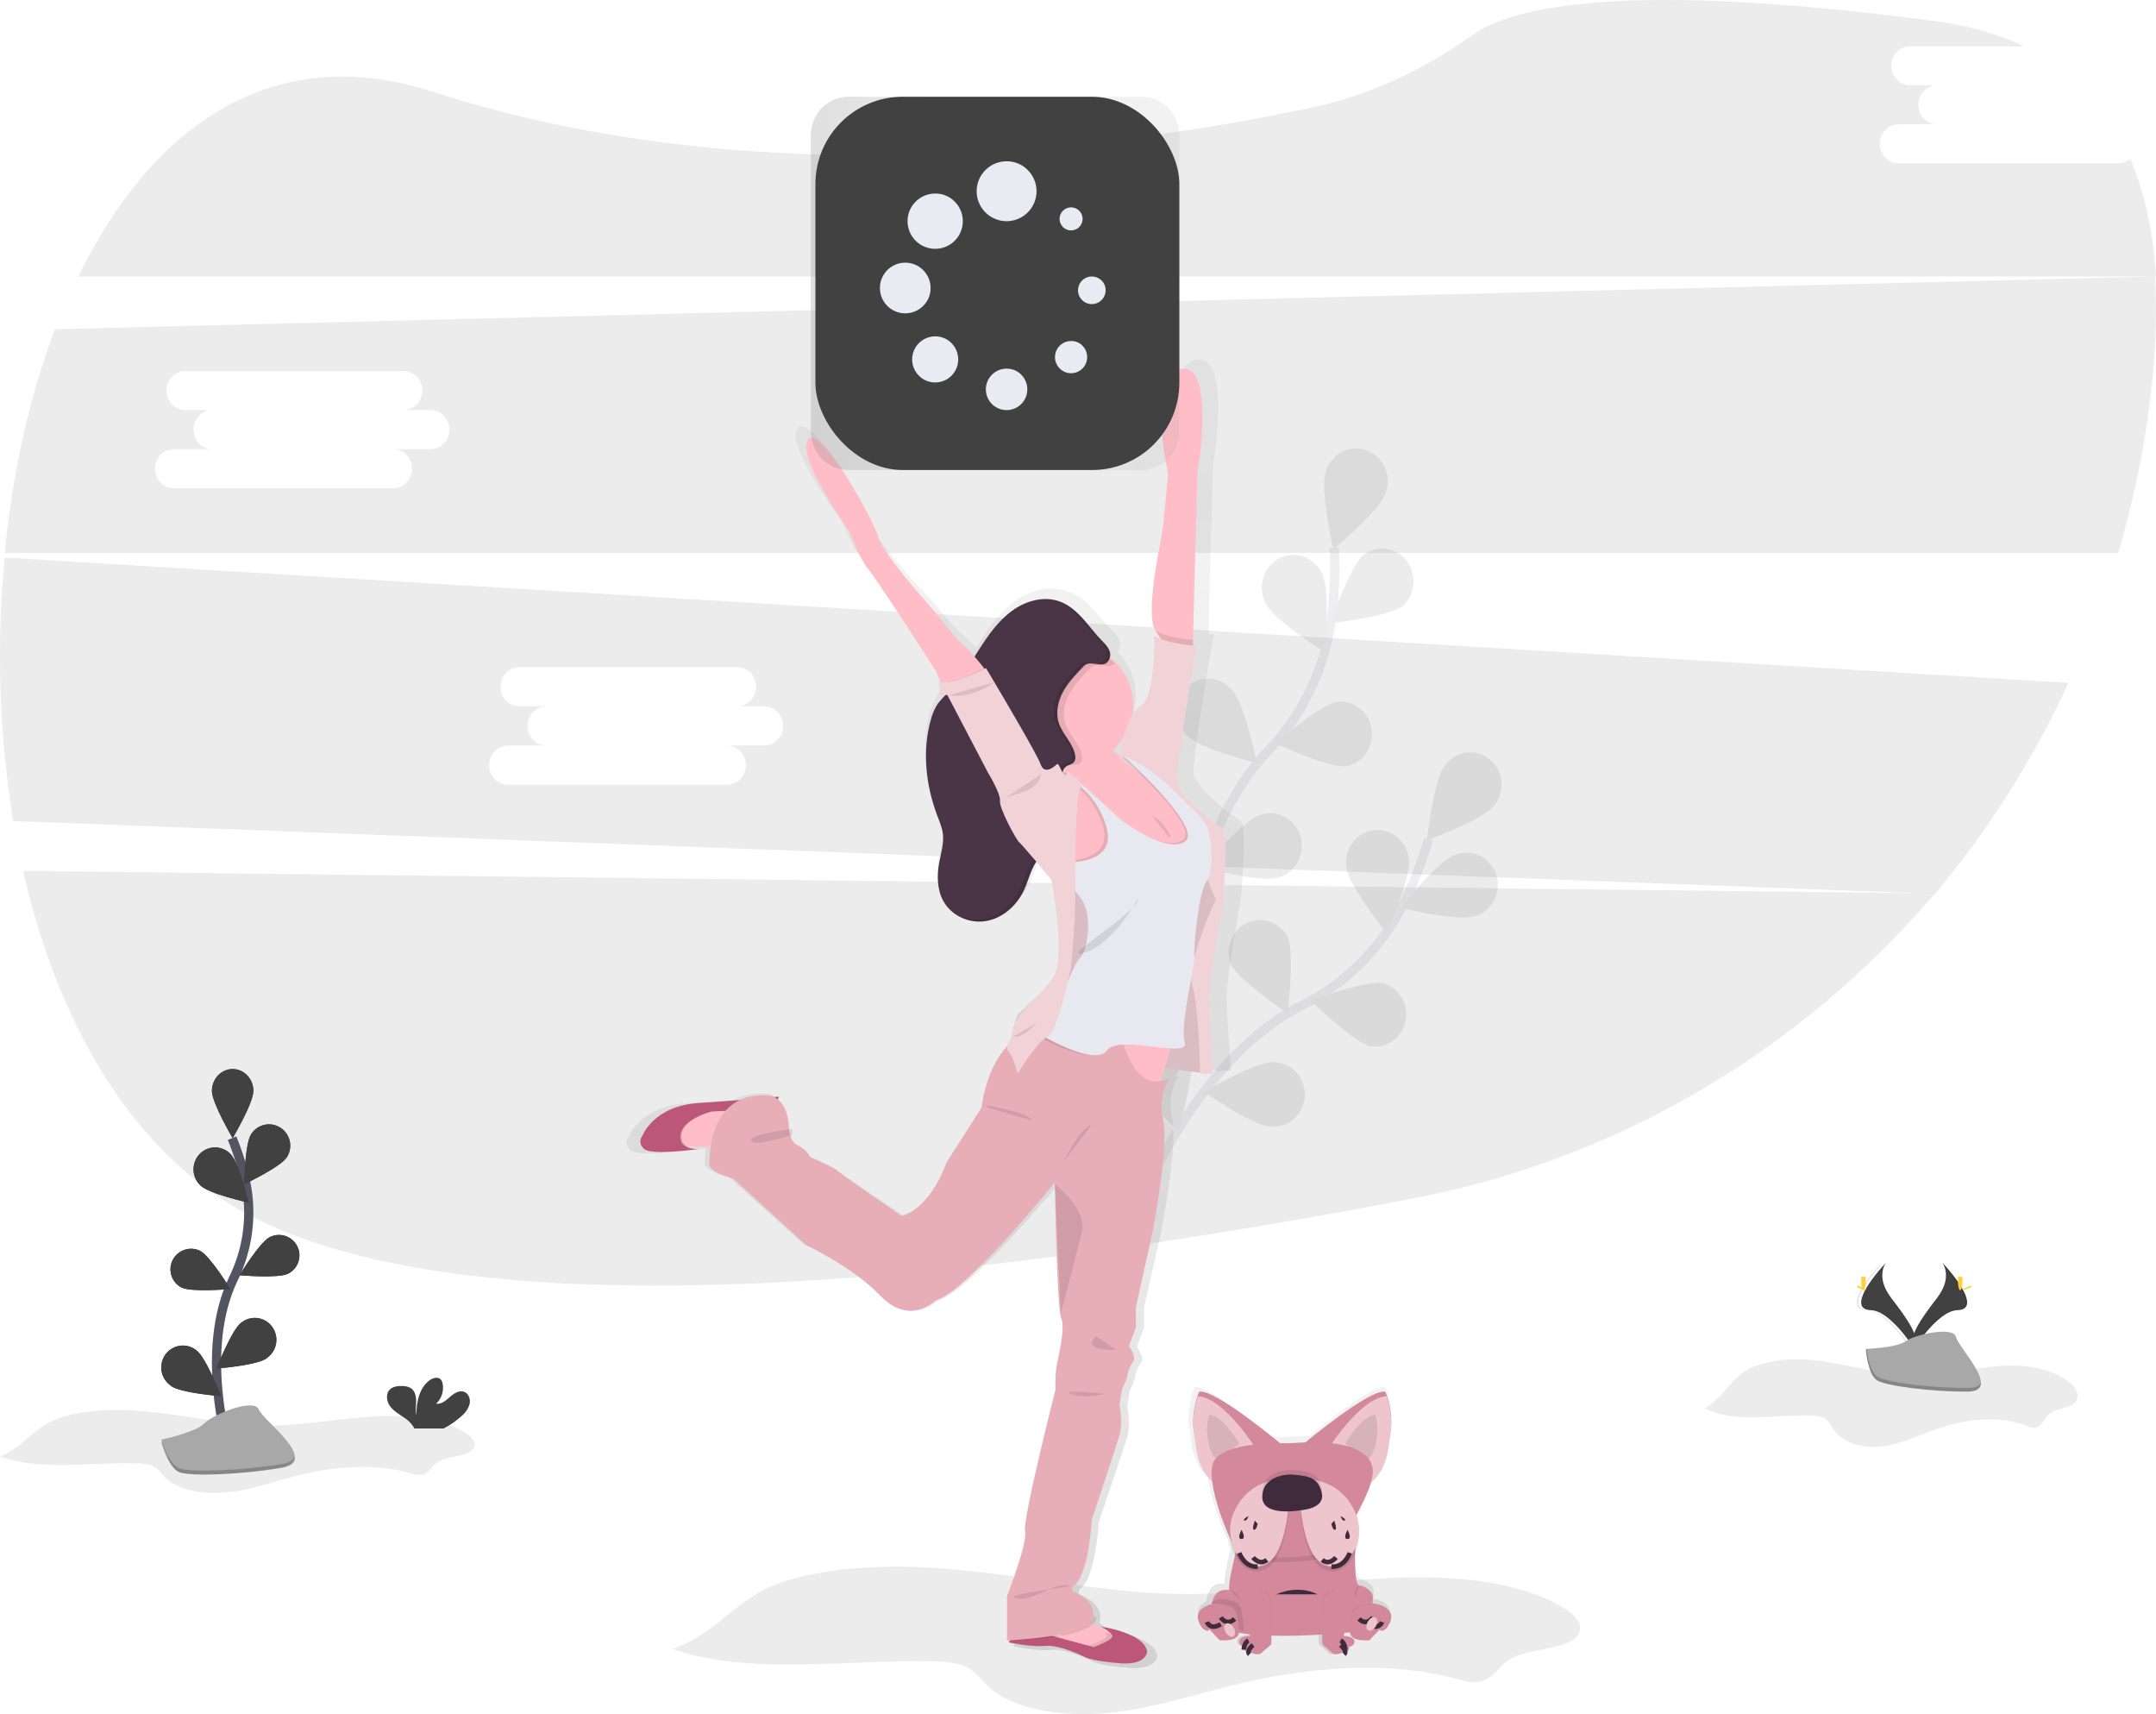 <?xml version="1.0" encoding="UTF-8"?>
<svg width="468px" height="372px" viewBox="0 0 468 372" version="1.1" xmlns="http://www.w3.org/2000/svg" xmlns:xlink="http://www.w3.org/1999/xlink">
    <!-- Generator: Sketch 59 (86127) - https://sketch.com -->
    <title>undraw_loading_frh4-2</title>
    <desc>Created with Sketch.</desc>
    <defs>
        <linearGradient x1="50.031%" y1="99.977%" x2="50.031%" y2="0.026%" id="linearGradient-1">
            <stop stop-color="#808080" stop-opacity="0.25" offset="0%"></stop>
            <stop stop-color="#808080" stop-opacity="0.12" offset="54%"></stop>
            <stop stop-color="#808080" stop-opacity="0.1" offset="100%"></stop>
        </linearGradient>
        <linearGradient x1="50.005%" y1="99.993%" x2="50.005%" y2="-0.001%" id="linearGradient-2">
            <stop stop-color="#808080" stop-opacity="0.25" offset="0%"></stop>
            <stop stop-color="#808080" stop-opacity="0.12" offset="54%"></stop>
            <stop stop-color="#808080" stop-opacity="0.1" offset="100%"></stop>
        </linearGradient>
        <linearGradient x1="3.03456219e-14%" y1="50.003%" x2="99.973%" y2="50.003%" id="linearGradient-3">
            <stop stop-color="#808080" stop-opacity="0.25" offset="0%"></stop>
            <stop stop-color="#808080" stop-opacity="0.12" offset="54%"></stop>
            <stop stop-color="#808080" stop-opacity="0.1" offset="100%"></stop>
        </linearGradient>
    </defs>
    <g id="页面-1" stroke="none" stroke-width="1" fill="none" fill-rule="evenodd">
        <g id="2-1排行榜备份" transform="translate(-138, -564)">
            <g id="undraw_loading_frh4-2" transform="translate(138, 564)">
                <path d="M370,305.593 C376.891,309.049 385.318,306.947 393.148,307.191 C394.22,307.225 395.353,307.328 396.214,307.921 C397.075,308.515 397.506,309.489 398.087,310.318 C400.28,313.398 404.776,314.389 408.703,313.868 C412.631,313.347 416.235,311.612 419.943,310.292 C426.352,308.015 433.677,306.977 439.999,309.464 C440.559,309.749 441.183,309.886 441.812,309.861 C443.199,309.66 443.608,308.003 444.581,307.058 C446.33,305.35 450.128,305.819 450.899,303.572 C451.33,302.252 450.313,300.902 449.176,300.005 C444.87,296.562 438.677,295.994 433.018,296.528 C427.359,297.062 421.821,298.518 416.123,298.527 C409.043,298.527 402.2,296.28 395.189,295.361 C390.331,294.721 385.03,294.802 380.474,296.681 C375.551,298.732 374.47,303.278 370,305.593 Z" id="路径" fill="#414141" fill-rule="nonzero" opacity="0.1"></path>
                <path d="M5,189 C12.406,221.43 28.084,249.464 52.857,263.052 C104.353,291.291 220.48,276.724 307.145,259.993 C350.939,251.567 390.691,228.286 420,193.9 L5,189 Z" id="路径" fill="#414141" fill-rule="nonzero" opacity="0.1"></path>
                <path d="M459.741,35.435 L412.163,35.435 C409.893,35.435 408.052,33.542 408.052,31.207 C408.052,28.872 409.893,26.979 412.163,26.979 L420.388,26.979 C418.168,26.906 416.406,25.034 416.406,22.749 C416.406,20.465 418.168,18.592 420.388,18.519 L414.515,18.519 C412.295,18.445 410.533,16.573 410.533,14.289 C410.533,12.004 412.295,10.132 414.515,10.058 L439.347,10.058 C433.837,7.424 427.396,5.549 419.974,4.57 C352.262,-4.377 328.087,1.541 319.559,7.644 C309.038,15.151 297.3,20.675 284.756,23.335 C242.978,32.2 164.848,42.868 94.033,19.924 C58.837,8.509 32.682,27.787 17,60 L468,60 C467.411,50.635 465.648,41.999 462.413,34.426 C461.669,35.081 460.721,35.44 459.741,35.435 Z" id="路径" fill="#414141" fill-rule="nonzero" opacity="0.1"></path>
                <path d="M1.023,121 C-0.802,140.062 -0.183,159.291 2.864,178.185 L420.016,194 C431.628,180.156 441.378,164.746 449,148.19 L1.023,121 Z M166.011,161.796 L157.798,161.796 C160.065,161.796 161.902,163.701 161.902,166.05 C161.902,168.4 160.065,170.304 157.798,170.304 L110.285,170.304 C108.018,170.304 106.18,168.4 106.18,166.05 C106.18,163.701 108.018,161.796 110.285,161.796 L118.499,161.796 C116.282,161.722 114.522,159.838 114.522,157.54 C114.522,155.241 116.282,153.357 118.499,153.283 L112.633,153.283 C110.417,153.209 108.657,151.326 108.657,149.027 C108.657,146.729 110.417,144.845 112.633,144.771 L160.146,144.771 C162.363,144.845 164.123,146.729 164.123,149.027 C164.123,151.326 162.363,153.209 160.146,153.283 L166.011,153.283 C168.228,153.357 169.988,155.241 169.988,157.54 C169.988,159.838 168.228,161.722 166.011,161.796 L166.011,161.796 Z" id="形状" fill="#414141" fill-rule="nonzero" opacity="0.1"></path>
                <path d="M467.788,60 L11.91,71.443 C6.363,86.142 2.707,102.765 1,120 L459.801,120 C462.795,109.877 465.011,99.525 466.427,89.043 C467.792,78.916 468.339,69.123 467.788,60 Z M93.551,97.48 L85.329,97.48 C87.599,97.48 89.438,99.377 89.438,101.718 C89.438,104.059 87.599,105.956 85.329,105.956 L37.77,105.956 C35.5,105.956 33.661,104.059 33.661,101.718 C33.661,99.377 35.5,97.48 37.77,97.48 L45.991,97.48 C43.773,97.406 42.011,95.529 42.011,93.239 C42.011,90.949 43.773,89.072 45.991,88.999 L40.121,88.999 C37.902,88.925 36.14,87.048 36.14,84.758 C36.14,82.468 37.902,80.592 40.121,80.518 L87.68,80.518 C89.899,80.592 91.661,82.468 91.661,84.758 C91.661,87.048 89.899,88.925 87.68,88.999 L93.551,88.999 C95.77,89.072 97.532,90.949 97.532,93.239 C97.532,95.529 95.77,97.406 93.551,97.48 L93.551,97.48 Z" id="形状" fill="#414141" fill-rule="nonzero" opacity="0.1"></path>
                <g id="编组" opacity="0.1" transform="translate(245, 163)">
                    <path d="M3.116,96.834 C3.116,96.834 15.138,66.467 37.588,55.198 C47.033,50.536 54.748,42.86 59.573,33.321 C61.83,28.773 63.675,24.022 65.086,19.129" id="路径" stroke="#535461" stroke-width="2"></path>
                    <path d="M79.192,11.946 C76.852,14.961 64.74,19.374 64.74,19.374 C64.74,19.374 66.198,6.288 68.539,3.273 C69.994,1.144 72.481,0.018 74.996,0.349 C77.511,0.681 79.64,2.415 80.521,4.852 C81.403,7.289 80.893,10.027 79.197,11.959 L79.192,11.946 Z" id="路径" fill="#414141" fill-rule="nonzero"></path>
                    <path d="M75.036,35.824 C71.472,37.052 58.972,34.002 58.972,34.002 C58.972,34.002 67.136,23.831 70.7,22.603 C73.055,21.601 75.759,22.029 77.709,23.712 C79.659,25.395 80.531,28.053 79.968,30.602 C79.406,33.151 77.503,35.165 75.036,35.824 Z" id="路径" fill="#414141" fill-rule="nonzero"></path>
                    <path d="M52.501,64.055 C48.822,63.273 39.532,54.167 39.532,54.167 C39.532,54.167 51.593,49.61 55.272,50.396 C58.73,51.384 60.85,54.951 60.119,58.554 C59.388,62.157 56.057,64.562 52.501,64.055 Z" id="路径" fill="#414141" fill-rule="nonzero"></path>
                    <path d="M30.759,81.48 C27.003,81.345 16.345,73.982 16.345,73.982 C16.345,73.982 27.48,67.402 31.236,67.533 C33.772,67.464 36.136,68.844 37.372,71.115 C38.609,73.385 38.513,76.172 37.125,78.348 C35.736,80.524 33.284,81.731 30.759,81.48 L30.759,81.48 Z" id="路径" fill="#414141" fill-rule="nonzero"></path>
                    <path d="M47.334,25.469 C47.811,29.288 55.954,39.482 55.954,39.482 C55.954,39.482 61.317,27.51 60.835,23.686 C60.676,21.085 59.117,18.79 56.792,17.734 C54.467,16.677 51.761,17.035 49.773,18.661 C47.785,20.286 46.845,22.911 47.334,25.469 L47.334,25.469 Z" id="路径" fill="#414141" fill-rule="nonzero"></path>
                    <path d="M22.156,46.18 C23.729,49.675 34.476,56.907 34.476,56.907 C34.476,56.907 36.092,43.838 34.519,40.338 C32.806,37.097 28.931,35.775 25.665,37.319 C22.399,38.862 20.863,42.74 22.156,46.18 L22.156,46.18 Z" id="路径" fill="#414141" fill-rule="nonzero"></path>
                    <path d="M0.379,69.744 C1.356,73.462 10.752,82.45 10.752,82.45 C10.752,82.45 14.503,69.849 13.531,66.13 C12.385,62.628 8.779,60.644 5.298,61.6 C1.817,62.557 -0.338,66.124 0.379,69.744 L0.379,69.744 Z" id="路径" fill="#414141" fill-rule="nonzero"></path>
                    <path d="M79.192,11.946 C76.852,14.961 64.74,19.374 64.74,19.374 C64.74,19.374 66.198,6.288 68.539,3.273 C69.994,1.144 72.481,0.018 74.996,0.349 C77.511,0.681 79.64,2.415 80.521,4.852 C81.403,7.289 80.893,10.027 79.197,11.959 L79.192,11.946 Z" id="路径" fill="#000000" fill-rule="nonzero" opacity="0.25"></path>
                    <path d="M75.036,35.824 C71.472,37.052 58.972,34.002 58.972,34.002 C58.972,34.002 67.136,23.831 70.7,22.603 C73.055,21.601 75.759,22.029 77.709,23.712 C79.659,25.395 80.531,28.053 79.968,30.602 C79.406,33.151 77.503,35.165 75.036,35.824 Z" id="路径" fill="#000000" fill-rule="nonzero" opacity="0.25"></path>
                    <path d="M52.501,64.055 C48.822,63.273 39.532,54.167 39.532,54.167 C39.532,54.167 51.593,49.61 55.272,50.396 C58.73,51.384 60.85,54.951 60.119,58.554 C59.388,62.157 56.057,64.562 52.501,64.055 Z" id="路径" fill="#000000" fill-rule="nonzero" opacity="0.25"></path>
                    <path d="M30.759,81.48 C27.003,81.345 16.345,73.982 16.345,73.982 C16.345,73.982 27.48,67.402 31.236,67.533 C33.772,67.464 36.136,68.844 37.372,71.115 C38.609,73.385 38.513,76.172 37.125,78.348 C35.736,80.524 33.284,81.731 30.759,81.48 L30.759,81.48 Z" id="路径" fill="#000000" fill-rule="nonzero" opacity="0.25"></path>
                    <path d="M47.334,25.469 C47.811,29.288 55.954,39.482 55.954,39.482 C55.954,39.482 61.317,27.51 60.835,23.686 C60.676,21.085 59.117,18.79 56.792,17.734 C54.467,16.677 51.761,17.035 49.773,18.661 C47.785,20.286 46.845,22.911 47.334,25.469 L47.334,25.469 Z" id="路径" fill="#000000" fill-rule="nonzero" opacity="0.25"></path>
                    <path d="M22.156,46.18 C23.729,49.675 34.476,56.907 34.476,56.907 C34.476,56.907 36.092,43.838 34.519,40.338 C32.806,37.097 28.931,35.775 25.665,37.319 C22.399,38.862 20.863,42.74 22.156,46.18 L22.156,46.18 Z" id="路径" fill="#000000" fill-rule="nonzero" opacity="0.25"></path>
                    <path d="M0.379,69.744 C1.356,73.462 10.752,82.45 10.752,82.45 C10.752,82.45 14.503,69.849 13.531,66.13 C12.385,62.628 8.779,60.644 5.298,61.6 C1.817,62.557 -0.338,66.124 0.379,69.744 L0.379,69.744 Z" id="路径" fill="#000000" fill-rule="nonzero" opacity="0.25"></path>
                </g>
                <g id="编组" opacity="0.1" transform="translate(243, 97)">
                    <path d="M13.062,117.729 C13.062,117.729 14.591,84.494 32.258,65.96 C39.717,58.234 44.547,48.217 46.024,37.414 C46.682,32.28 46.883,27.095 46.626,21.923" id="路径" stroke="#535461" stroke-width="2"></path>
                    <path d="M57.703,10.172 C56.462,13.867 46.385,22.26 46.385,22.26 C46.385,22.26 43.507,9.223 44.744,5.527 C45.428,2.98 47.426,1.035 49.929,0.482 C52.432,-0.071 55.026,0.858 56.659,2.894 C58.292,4.93 58.695,7.735 57.703,10.172 Z" id="路径" fill="#414141" fill-rule="nonzero"></path>
                    <path d="M61.539,34.464 C58.532,36.873 45.672,38.261 45.672,38.261 C45.672,38.261 50.118,25.698 53.103,23.294 C56.098,21.187 60.162,21.843 62.391,24.794 C64.62,27.746 64.247,31.977 61.539,34.464 Z" id="路径" fill="#414141" fill-rule="nonzero"></path>
                    <path d="M49.323,69.292 C45.569,69.811 33.77,64.297 33.77,64.297 C33.77,64.297 43.748,55.757 47.485,55.252 C51.099,54.996 54.284,57.682 54.765,61.39 C55.246,65.099 52.858,68.556 49.306,69.292 L49.323,69.292 Z" id="路径" fill="#414141" fill-rule="nonzero"></path>
                    <path d="M34.332,93.486 C30.72,94.653 18.191,91.268 18.191,91.268 C18.191,91.268 26.627,81.123 30.243,79.956 C32.634,79.004 35.339,79.505 37.261,81.256 C39.182,83.006 40.002,85.715 39.386,88.284 C38.771,90.853 36.823,92.854 34.332,93.477 L34.332,93.486 Z" id="路径" fill="#414141" fill-rule="nonzero"></path>
                    <path d="M31.828,34.118 C33.546,37.609 44.594,44.565 44.594,44.565 C44.594,44.565 45.784,31.257 44.083,27.752 C43.08,25.32 40.852,23.665 38.3,23.457 C35.749,23.249 33.297,24.523 31.937,26.763 C30.577,29.002 30.535,31.837 31.828,34.118 L31.828,34.118 Z" id="路径" fill="#414141" fill-rule="nonzero"></path>
                    <path d="M14.647,62.638 C17.284,65.446 29.852,68.662 29.852,68.662 C29.852,68.662 27.133,55.589 24.496,52.781 C22.838,50.761 20.228,49.863 17.728,50.451 C15.228,51.039 13.253,53.016 12.605,55.578 C11.958,58.14 12.745,60.862 14.647,62.638 Z" id="路径" fill="#414141" fill-rule="nonzero"></path>
                    <path d="M1.632,92.728 C3.78,95.957 15.635,101.316 15.635,101.316 C15.635,101.316 15.089,87.954 12.955,84.729 C11.659,82.435 9.231,81.08 6.662,81.218 C4.094,81.356 1.815,82.963 0.756,85.383 C-0.303,87.804 0.035,90.633 1.632,92.714 L1.632,92.728 Z" id="路径" fill="#414141" fill-rule="nonzero"></path>
                </g>
                <path d="M421.608,274 C421.608,274 424.011,277.051 420.502,281.639 C416.994,286.227 414.101,290.127 415.259,293 C415.259,293 420.555,284.453 424.872,284.33 C429.189,284.207 426.349,279.139 421.608,274 Z" id="路径" fill="#414141" fill-rule="nonzero"></path>
                <path d="M421.54,274 C421.753,274.295 421.921,274.618 422.039,274.958 C426.291,279.751 428.553,284.225 424.466,284.335 C420.661,284.442 416.096,290.973 415,292.623 C415.036,292.75 415.079,292.876 415.128,293 C415.128,293 420.484,284.458 424.85,284.335 C429.216,284.212 426.335,279.136 421.54,274 Z" id="路径" fill="#000000" fill-rule="nonzero" opacity="0.1"></path>
                <path d="M426,277.784 C426,279.008 425.772,280 425.496,280 C425.22,280 425,279.008 425,277.784 C425,276.559 425.276,277.135 425.551,277.135 C425.827,277.135 426,276.559 426,277.784 Z" id="路径" fill="#FFD037" fill-rule="nonzero"></path>
                <path d="M427.523,279.504 C426.742,279.857 426.06,280.07 426.004,279.979 C425.948,279.889 426.528,279.533 427.308,279.18 C428.089,278.828 427.783,279.084 427.843,279.18 C427.903,279.277 428.307,279.163 427.523,279.504 Z" id="路径" fill="#FFD037" fill-rule="nonzero"></path>
                <path d="M409.391,274 C409.391,274 406.987,277.051 410.497,281.639 C414.006,286.227 416.899,290.127 415.741,293 C415.741,293 410.448,284.453 406.126,284.33 C401.804,284.207 404.667,279.139 409.391,274 Z" id="路径" fill="#414141" fill-rule="nonzero"></path>
                <path d="M408.46,274 C408.248,274.295 408.08,274.618 407.961,274.958 C403.71,279.751 401.448,284.225 405.535,284.335 C409.34,284.442 413.904,290.973 415,292.623 C414.964,292.751 414.92,292.877 414.867,293 C414.867,293 409.516,284.458 405.146,284.335 C400.776,284.212 403.684,279.136 408.46,274 Z" id="路径" fill="#000000" fill-rule="nonzero" opacity="0.1"></path>
                <path d="M404,277.784 C404,279.008 404.228,280 404.504,280 C404.78,280 405,279.008 405,277.784 C405,276.559 404.724,277.135 404.449,277.135 C404.173,277.135 404,276.559 404,277.784 Z" id="路径" fill="#FFD037" fill-rule="nonzero"></path>
                <path d="M403.476,279.504 C404.257,279.857 404.936,280.07 404.996,279.979 C405.056,279.889 404.472,279.533 403.691,279.18 C402.91,278.828 403.216,279.084 403.156,279.18 C403.096,279.277 402.695,279.163 403.476,279.504 Z" id="路径" fill="#FFD037" fill-rule="nonzero"></path>
                <path d="M405,292.729 C405,292.729 411.717,292.518 413.746,291.038 C415.775,289.558 424.08,287.796 424.583,290.141 C425.086,292.487 434.676,301.935 427.093,301.998 C419.51,302.061 409.474,300.783 407.453,299.522 C405.433,298.262 405,292.729 405,292.729 Z" id="路径" fill="#A8A8A8" fill-rule="nonzero"></path>
                <path d="M427.23,301.203 C419.645,301.264 409.606,300.031 407.585,298.811 C406.045,297.881 405.433,294.542 405.227,293 L405,293 C405,293 405.437,298.381 407.45,299.601 C409.462,300.821 419.509,302.055 427.094,301.998 C429.281,301.976 430.038,301.203 429.999,300.061 C429.684,300.76 428.857,301.19 427.23,301.203 Z" id="路径" fill="#000000" fill-rule="nonzero" opacity="0.2"></path>
                <path d="M0,316.038 C8.772,319.311 19.474,317.32 29.425,317.552 C30.787,317.582 32.233,317.679 33.323,318.243 C34.414,318.808 34.956,319.727 35.703,320.51 C38.494,323.429 44.187,324.369 49.205,323.875 C54.223,323.38 58.778,321.739 63.504,320.488 C71.652,318.331 80.967,317.346 89.005,319.7 C89.743,319.976 90.524,320.104 91.308,320.077 C93.069,319.884 93.595,318.326 94.829,317.425 C97.052,315.81 101.883,316.248 102.863,314.117 C103.436,312.87 102.117,311.592 100.683,310.738 C95.19,307.478 87.33,306.94 80.144,307.443 C72.959,307.947 65.888,309.334 58.66,309.338 C49.658,309.338 40.959,307.212 32.042,306.341 C25.866,305.737 19.13,305.811 13.34,307.592 C7.054,309.518 5.671,313.841 0,316.038 Z" id="路径" fill="#414141" fill-rule="nonzero" opacity="0.1"></path>
                <path d="M100.266,307.239 C101.07,306.576 101.656,305.679 101.946,304.669 C102.16,303.646 101.732,302.424 100.774,302.05 C99.697,301.632 98.547,302.388 97.676,303.153 C96.806,303.918 95.804,304.793 94.662,304.633 C95.857,303.532 96.395,301.875 96.08,300.267 C96.03,299.94 95.894,299.633 95.686,299.378 C95.091,298.729 94.006,299.009 93.289,299.52 C91.014,301.148 90.38,304.287 90.371,307.114 C90.139,306.092 90.332,305.034 90.327,304.002 C90.323,302.971 90.039,301.779 89.172,301.236 C88.637,300.935 88.034,300.782 87.423,300.792 C86.399,300.756 85.262,300.859 84.562,301.619 C83.687,302.561 83.919,304.149 84.676,305.176 C85.432,306.203 86.578,306.865 87.633,307.586 C88.481,308.098 89.205,308.799 89.75,309.635 C89.814,309.751 89.867,309.873 89.907,310 L96.29,310 C97.733,309.268 99.071,308.339 100.266,307.239 L100.266,307.239 Z" id="路径" fill="#414141" fill-rule="nonzero"></path>
                <path d="M49.466,314 C49.466,314 43.201,293.01 50.643,277.559 C53.815,271.099 54.773,263.802 53.372,256.762 C52.676,253.426 51.673,250.158 50.374,247" id="路径" stroke="#535461" stroke-width="2"></path>
                <path d="M55,236.757 C55,239.385 50.5,247 50.5,247 C50.5,247 46,239.363 46,236.757 C46,234.13 48.015,232 50.5,232 C52.985,232 55,234.13 55,236.757 Z" id="路径" fill="#414141" fill-rule="nonzero"></path>
                <path d="M62.26,251.149 C60.876,253.292 53,257 53,257 C53,257 53.139,248.254 54.523,246.115 C55.906,243.968 58.759,243.354 60.895,244.744 C63.032,246.134 63.643,249.001 62.26,251.149 Z" id="路径" fill="#414141" fill-rule="nonzero"></path>
                <path d="M62.556,276.401 C60.363,277.504 52,276.745 52,276.745 C52,276.745 56.36,269.578 58.553,268.475 C59.971,267.761 61.663,267.857 62.991,268.726 C64.32,269.595 65.083,271.106 64.993,272.689 C64.903,274.272 63.974,275.688 62.556,276.401 Z" id="路径" fill="#414141" fill-rule="nonzero"></path>
                <path d="M57.927,294.753 C55.842,296.312 47,297 47,297 C47,297 50.256,288.642 52.324,287.078 C53.664,285.965 55.501,285.69 57.103,286.363 C58.704,287.037 59.809,288.548 59.978,290.296 C60.146,292.043 59.351,293.743 57.909,294.717 L57.927,294.753 Z" id="路径" fill="#414141" fill-rule="nonzero"></path>
                <path d="M43.515,257.269 C45.367,259.101 54,261 54,261 C54,261 51.884,252.265 50.024,250.433 C48.834,249.195 47.08,248.712 45.44,249.17 C43.801,249.629 42.534,250.957 42.133,252.64 C41.731,254.323 42.257,256.095 43.507,257.269 L43.515,257.269 Z" id="路径" fill="#414141" fill-rule="nonzero"></path>
                <path d="M39.381,279.401 C41.587,280.508 50,279.742 50,279.742 C50,279.742 45.618,272.546 43.408,271.438 C41.211,270.39 38.576,271.285 37.48,273.453 C36.383,275.621 37.229,278.265 39.381,279.401 Z" id="路径" fill="#414141" fill-rule="nonzero"></path>
                <path d="M37.073,300.752 C39.158,302.317 48,303 48,303 C48,303 44.744,294.639 42.676,293.079 C41.336,291.965 39.499,291.69 37.897,292.364 C36.296,293.037 35.191,294.549 35.022,296.297 C34.854,298.046 35.649,299.746 37.091,300.721 L37.073,300.752 Z" id="路径" fill="#414141" fill-rule="nonzero"></path>
                <path d="M55,236.757 C55,239.385 50.5,247 50.5,247 C50.5,247 46,239.363 46,236.757 C46,234.13 48.015,232 50.5,232 C52.985,232 55,234.13 55,236.757 Z" id="路径" fill="#414141" fill-rule="nonzero"></path>
                <path d="M62.26,251.149 C60.876,253.292 53,257 53,257 C53,257 53.139,248.254 54.523,246.115 C55.906,243.968 58.759,243.354 60.895,244.744 C63.032,246.134 63.643,249.001 62.26,251.149 Z" id="路径" fill="#414141" fill-rule="nonzero"></path>
                <path d="M62.556,276.401 C60.363,277.504 52,276.745 52,276.745 C52,276.745 56.36,269.578 58.553,268.475 C59.971,267.761 61.663,267.857 62.991,268.726 C64.32,269.595 65.083,271.106 64.993,272.689 C64.903,274.272 63.974,275.688 62.556,276.401 Z" id="路径" fill="#414141" fill-rule="nonzero"></path>
                <path d="M57.927,294.753 C55.842,296.312 47,297 47,297 C47,297 50.256,288.642 52.324,287.078 C53.664,285.965 55.501,285.69 57.103,286.363 C58.704,287.037 59.809,288.548 59.978,290.296 C60.146,292.043 59.351,293.743 57.909,294.717 L57.927,294.753 Z" id="路径" fill="#414141" fill-rule="nonzero"></path>
                <path d="M43.515,257.269 C45.367,259.101 54,261 54,261 C54,261 51.884,252.265 50.024,250.433 C48.834,249.195 47.08,248.712 45.44,249.17 C43.801,249.629 42.534,250.957 42.133,252.64 C41.731,254.323 42.257,256.095 43.507,257.269 L43.515,257.269 Z" id="路径" fill="#414141" fill-rule="nonzero"></path>
                <path d="M39.381,279.401 C41.587,280.508 50,279.742 50,279.742 C50,279.742 45.618,272.546 43.408,271.438 C41.211,270.39 38.576,271.285 37.48,273.453 C36.383,275.621 37.229,278.265 39.381,279.401 Z" id="路径" fill="#414141" fill-rule="nonzero"></path>
                <path d="M37.073,300.752 C39.158,302.317 48,303 48,303 C48,303 44.744,294.639 42.676,293.079 C41.336,291.965 39.499,291.69 37.897,292.364 C36.296,293.037 35.191,294.549 35.022,296.297 C34.854,298.046 35.649,299.746 37.091,300.721 L37.073,300.752 Z" id="路径" fill="#414141" fill-rule="nonzero"></path>
                <path d="M35,312.423 C35,312.423 42.386,310.911 44.355,308.896 C46.323,306.881 55.19,303.354 56.174,305.876 C57.159,308.398 69.47,316.955 61.1,318.468 C52.729,319.98 41.402,320.482 38.937,319.477 C36.472,318.472 35,312.423 35,312.423 Z" id="路径" fill="#A8A8A8" fill-rule="nonzero"></path>
                <path d="M61.104,317.736 C52.728,319.123 41.403,319.584 38.938,318.658 C37.064,317.956 35.76,314.579 35.246,313 L35,313.049 C35,313.049 36.477,318.593 38.938,319.519 C41.399,320.445 52.728,319.98 61.104,318.593 C63.517,318.185 64.208,317.255 63.949,316.064 C63.733,316.839 62.9,317.438 61.104,317.736 Z" id="路径" fill="#000000" fill-rule="nonzero" opacity="0.2"></path>
                <path d="M146,357.846 C162.782,363.663 183.256,360.123 202.296,360.537 C204.904,360.594 207.665,360.761 209.757,361.765 C211.848,362.769 212.872,364.407 214.306,365.799 C219.646,370.987 230.576,372.66 240.133,371.775 C249.689,370.89 258.451,367.979 267.448,365.759 C283.035,361.919 300.855,360.175 316.228,364.359 C317.641,364.742 319.126,365.183 320.637,365.028 C324.009,364.689 325.012,361.902 327.372,360.312 C331.64,357.441 340.868,358.22 342.737,354.437 C343.834,352.235 341.312,349.941 338.567,348.431 C328.064,342.631 313.032,341.675 299.275,342.573 C285.519,343.472 272.002,345.929 258.178,345.938 C240.956,345.938 224.315,342.16 207.26,340.609 C195.446,339.53 182.552,339.667 171.476,342.811 C159.496,346.259 156.849,353.94 146,357.846 Z" id="路径" fill="#414141" fill-rule="nonzero" opacity="0.1"></path>
                <path d="M301.422,312.82 C301.514,311.975 301.649,311.134 301.792,310.294 C302.424,306.652 301.46,303.183 300.95,301.754 L300.95,301.754 C300.803,301.312 300.693,301.059 300.693,301.059 C298.137,300.329 288.058,308.533 284.402,311.625 C283.139,311.625 281.749,311.683 280.245,311.789 C279.588,311.838 278.927,311.855 278.27,311.842 C277.68,311.842 276.842,311.842 275.865,311.842 C272.458,308.962 261.924,300.294 259.296,301.046 C259.296,301.046 259.191,301.294 259.039,301.741 L259.039,301.741 C258.546,303.17 257.586,306.639 258.197,310.28 C258.344,311.121 258.475,311.962 258.568,312.807 C258.765,314.661 259.503,318.205 262.181,320.607 C262.75,324.988 264.898,330.744 266.549,334.24 C266.672,334.901 266.86,335.548 267.109,336.169 C266.427,338.93 265.643,342.536 265.845,343.726 C265.845,343.726 262.286,342.819 261.924,347.324 C261.924,347.368 261.924,347.416 261.924,347.461 C260.635,348.085 259.031,349.5 260.838,352.478 C261.055,352.844 261.383,353.122 261.768,353.27 C262.089,353.39 262.4,353.39 262.366,352.916 L264.594,355.571 C264.594,355.571 268.629,356.058 268.676,353.598 L268.912,353.637 C269.455,353.722 270.023,353.792 270.596,353.854 L270.874,354.828 C270.874,354.828 267.846,354.761 268.671,356.717 C268.671,356.717 269.434,357.46 269.695,357.19 C269.695,357.19 269.303,358.474 270.874,358.474 C270.874,358.474 272.559,359.421 273.229,358.748 C273.898,358.075 275.263,357.058 275.393,356.651 C275.431,356.54 275.448,355.54 275.452,354.16 L275.713,354.16 C279.083,354.244 282.68,354.129 285.948,353.943 L286.209,353.943 C286.209,355.443 286.23,356.54 286.268,356.66 C286.399,357.067 287.776,358.08 288.433,358.757 C289.09,359.434 290.787,358.482 290.787,358.482 C292.358,358.482 291.966,357.199 291.966,357.199 C292.228,357.469 292.99,356.726 292.99,356.726 C293.832,354.77 290.787,354.837 290.787,354.837 L291.145,353.589 L292.83,353.443 L293.091,353.416 C292.931,356.093 297.172,355.58 297.172,355.58 L299.4,352.925 C299.366,353.399 299.678,353.399 299.998,353.279 C300.384,353.131 300.711,352.853 300.929,352.487 C303.658,348 298.613,347.049 298.613,347.049 C298.457,347.006 298.297,346.979 298.137,346.97 C298.137,346.89 298.137,346.81 298.137,346.735 L298.137,346.735 C298.198,346.147 298.209,345.555 298.17,344.965 C297.981,344.155 296.734,342.872 295.163,342.669 C294.14,342.536 294.114,337.585 294.224,334.151 C294.338,333.505 294.392,332.849 294.384,332.191 C294.395,331.134 294.253,330.08 293.963,329.067 C295.972,325.492 297.581,321.749 297.753,320.621 C300.491,318.205 301.224,314.665 301.422,312.82 Z" id="路径" fill="url(#linearGradient-1)" fill-rule="nonzero"></path>
                <path d="M297.943,347.935 L297.943,347.935 C297.783,350.187 297.353,353.803 297.353,353.803 C297.353,353.803 295.568,354.026 292.809,354.278 L290.938,354.44 C289.498,354.556 287.889,354.671 286.187,354.769 C283.037,354.945 279.579,355.052 276.323,354.975 C274.693,354.936 273.113,354.851 271.647,354.705 C270.994,354.641 270.384,354.564 269.756,354.47 C266.02,353.906 263.362,352.825 263.118,350.923 C263,350.122 262.971,349.311 263.029,348.503 C263.379,344.229 266.82,345.084 266.82,345.084 C266.597,343.904 267.431,340.237 268.084,337.582 C268.505,335.911 268.871,334.641 268.871,334.641 L292.977,333 L293.057,333 C293.381,333.001 293.69,333.136 293.913,333.374 C294.136,333.612 294.253,333.933 294.237,334.261 C294.093,337.193 293.887,343.913 295.079,344.062 C296.595,344.254 297.796,345.473 297.977,346.242 C298.016,346.806 298.005,347.373 297.943,347.935 L297.943,347.935 Z" id="路径" fill="#D3899B" fill-rule="nonzero"></path>
                <path d="M278,313.307 C278,313.307 268.541,324.578 263.974,321.452 C263.864,321.379 263.759,321.301 263.658,321.223 C260.59,318.925 259.788,315.232 259.578,313.354 C259.485,312.539 259.354,311.733 259.209,310.922 C258.574,307.42 259.542,304.086 260.033,302.708 L260.033,302.708 C260.182,302.274 260.288,302.044 260.288,302.044 C263.461,301.177 278,313.307 278,313.307 Z" id="路径" fill="#D3899B" fill-rule="nonzero"></path>
                <path d="M273,314.945 C273,314.945 269.999,317.08 265.768,320.545 C265.117,321.088 264.421,321.575 263.689,322 C260.601,319.642 259.793,315.852 259.581,313.926 C259.489,313.089 259.356,312.262 259.211,311.43 C258.571,307.836 259.546,304.415 260.04,303 L260.04,303 C265.94,303.418 273,314.945 273,314.945 Z" id="路径" fill="#EEC5CD" fill-rule="nonzero"></path>
                <path d="M269,313.268 C269,313.268 267.501,314.39 265.386,316.215 C265.059,316.505 264.711,316.768 264.345,317 C262.804,315.759 262.4,313.763 262.28,312.75 C262.234,312.311 262.168,311.873 262.094,311.434 C261.885,309.943 262.026,308.419 262.507,307 L262.507,307 C265.481,307.202 269,313.268 269,313.268 Z" id="路径" fill="#000000" fill-rule="nonzero" opacity="0.1"></path>
                <path d="M283,313.307 C283,313.307 292.464,324.578 297.028,321.452 L297.343,321.223 C300.412,318.925 301.21,315.232 301.42,313.354 C301.512,312.539 301.648,311.733 301.793,310.922 C302.424,307.42 301.459,304.086 300.964,302.708 L300.964,302.708 C300.815,302.274 300.705,302.044 300.705,302.044 C297.545,301.177 283,313.307 283,313.307 Z" id="路径" fill="#D3899B" fill-rule="nonzero"></path>
                <path d="M288,314.945 C288,314.945 291,317.08 295.231,320.545 C295.884,321.087 296.581,321.574 297.313,322 C300.401,319.642 301.204,315.852 301.416,313.926 C301.509,313.089 301.646,312.262 301.791,311.43 C302.426,307.836 301.456,304.415 300.957,303 L300.957,303 C295.041,303.418 288,314.945 288,314.945 Z" id="路径" fill="#EEC5CD" fill-rule="nonzero"></path>
                <path d="M292,313.289 C292,313.289 293.504,314.413 295.624,316.233 C295.951,316.518 296.3,316.775 296.666,317 C298.207,315.762 298.616,313.765 298.724,312.756 C298.77,312.315 298.836,311.874 298.907,311.434 C299.115,309.942 298.972,308.419 298.491,307 L298.491,307 C295.529,307.229 292,313.289 292,313.289 Z" id="路径" fill="#000000" fill-rule="nonzero" opacity="0.1"></path>
                <path d="M294,332 C292.804,333.929 291.529,335.669 290.364,336.712 C286.588,340.108 270.334,338.77 269.262,338.591 C269.042,338.555 268.58,337.884 268,336.801 C268.44,335.052 268.822,333.723 268.822,333.723 L294,332 Z" id="路径" fill="#000000" fill-rule="nonzero" opacity="0.1"></path>
                <path d="M280.599,313.162 C279.964,313.209 279.33,313.222 278.692,313.214 C275.423,313.158 264.431,313.304 263.209,317.823 C261.771,323.139 268.194,337.432 269.208,337.605 C270.223,337.777 285.854,339.069 289.503,335.795 C293.152,332.521 297.87,322.282 297.616,321.334 C297.599,321.334 302.115,311.641 280.599,313.162 Z" id="路径" fill="#D3899B" fill-rule="nonzero"></path>
                <path d="M279.998,322.071 C279.998,322.071 271.858,320.824 268.002,328.797 C266.443,331.949 266.718,335.69 268.722,338.583 C270.007,340.362 271.862,341.685 274.463,340.617 C280.251,338.256 279.998,322.071 279.998,322.071 Z" id="路径" fill="#000000" fill-rule="nonzero" opacity="0.1"></path>
                <path d="M279.998,321.071 C279.998,321.071 271.858,319.824 268.002,327.797 C266.443,330.948 266.718,334.689 268.722,337.582 C270.007,339.36 271.862,340.683 274.463,339.62 C280.251,337.254 279.998,321.071 279.998,321.071 Z" id="路径" fill="#000000" fill-rule="nonzero" opacity="0.1"></path>
                <path d="M279.998,321.071 C279.998,321.071 271.858,319.824 268.002,327.797 C266.443,330.949 266.718,334.69 268.722,337.583 C270.007,339.362 271.862,340.685 274.463,339.617 C280.251,337.264 279.998,321.071 279.998,321.071 Z" id="路径" fill="#EEC5CD" fill-rule="nonzero"></path>
                <path d="M271,329 C271,329 269.578,329.782 270.125,329.978 C270.672,330.174 271,329 271,329 Z" id="路径" fill="#3F2B3B" fill-rule="nonzero"></path>
                <path d="M272.39,330 C272.39,330 271.674,331.782 272.182,331.982 C272.69,332.181 273,330.7 273,330.7 L272.39,330 Z" id="路径" fill="#3F2B3B" fill-rule="nonzero"></path>
                <path d="M269.5,332 C269.5,332 268.375,334 269.5,334 C270.625,334 269.5,332 269.5,332 Z" id="路径" fill="#3F2B3B" fill-rule="nonzero"></path>
                <path d="M269,337 C269,337 270.108,340.215 273,339.989" id="路径" stroke="#3F2B3B"></path>
                <path d="M272,338 C272,338 273.45,339.842 275,338.526" id="路径" stroke="#3F2B3B"></path>
                <path d="M282.002,322.071 C282.002,322.071 290.14,320.824 293.996,328.797 C295.558,331.948 295.282,335.692 293.276,338.583 C291.991,340.362 290.136,341.685 287.54,340.617 C281.745,338.256 282.002,322.071 282.002,322.071 Z" id="路径" fill="#000000" fill-rule="nonzero" opacity="0.1"></path>
                <path d="M282.002,321.071 C282.002,321.071 290.14,319.824 293.996,327.797 C295.558,330.947 295.282,334.69 293.276,337.582 C291.991,339.36 290.136,340.683 287.54,339.62 C281.745,337.254 282.002,321.071 282.002,321.071 Z" id="路径" fill="#000000" fill-rule="nonzero" opacity="0.1"></path>
                <path d="M282.002,321.071 C282.002,321.071 290.14,319.824 293.996,327.797 C295.558,330.948 295.282,334.692 293.276,337.583 C291.991,339.362 290.136,340.685 287.54,339.617 C281.745,337.264 282.002,321.071 282.002,321.071 Z" id="路径" fill="#EEC5CD" fill-rule="nonzero"></path>
                <path d="M291,329 C291,329 292.422,329.782 291.875,329.978 C291.328,330.174 291,329 291,329 Z" id="路径" fill="#3F2B3B" fill-rule="nonzero"></path>
                <path d="M289.608,330 C289.608,330 290.328,331.782 289.816,331.982 C289.304,332.181 289,330.7 289,330.7 L289.608,330 Z" id="路径" fill="#3F2B3B" fill-rule="nonzero"></path>
                <path d="M292.5,332 C292.5,332 293.625,334 292.5,334 C291.375,334 292.5,332 292.5,332 Z" id="路径" fill="#3F2B3B" fill-rule="nonzero"></path>
                <path d="M293,337 C293,337 291.888,340.215 289,339.989" id="路径" stroke="#3F2B3B"></path>
                <path d="M290,338 C290,338 288.55,339.842 287,338.526" id="路径" stroke="#3F2B3B"></path>
                <path d="M277,346 C277.227,345.947 281.548,343.777 286,346 L277,346 Z" id="路径" fill="#3F2B3B" fill-rule="nonzero"></path>
                <path d="M269.967,354 C266.114,353.4 263.373,352.25 263.121,350.227 C263,349.376 262.97,348.513 263.03,347.654 C263.494,347.396 263.989,347.207 264.503,347.091 C265.202,346.886 266.066,347.023 267.891,347.545 C269.715,348.068 269.585,350.341 269.976,353.268 C270.011,353.511 270.008,353.758 269.967,354 Z" id="路径" fill="#000000" fill-rule="nonzero" opacity="0.1"></path>
                <path d="M263.252,348.083 C263.252,348.083 258.002,348.967 260.843,353.118 C261.067,353.455 261.408,353.714 261.811,353.852 C262.143,353.961 262.466,353.961 262.434,353.523 L264.747,355.963 C264.747,355.963 269.384,356.464 268.974,353.773 C268.565,351.082 268.702,349.021 266.793,348.521 C264.884,348.02 263.979,347.895 263.252,348.083 Z" id="路径" fill="#D3899B" fill-rule="nonzero"></path>
                <path d="M265,351 C265,351 266.256,353.015 268,351.324" id="路径" stroke="#3F2B3B"></path>
                <path d="M262,352 C262,352 262.629,353.885 265,352.478" id="路径" stroke="#3F2B3B"></path>
                <path d="M298,348.041 L298,348.041 C297.844,350.157 297.427,353.554 297.427,353.554 C297.427,353.554 295.691,353.763 293.01,354 C292.997,353.852 292.997,353.703 293.01,353.554 C293.379,350.968 293.256,348.981 294.975,348.499 C296.555,348.061 297.374,347.921 298,348.041 Z" id="路径" fill="#000000" fill-rule="nonzero" opacity="0.1"></path>
                <path d="M298.749,348.083 C298.749,348.083 303.995,348.967 301.159,353.118 C300.932,353.455 300.589,353.713 300.186,353.852 C299.854,353.961 299.531,353.961 299.567,353.523 L297.249,355.963 C297.249,355.963 292.616,356.464 293.026,353.773 C293.435,351.082 293.298,349.021 295.203,348.521 C297.108,348.02 298.017,347.895 298.749,348.083 Z" id="路径" fill="#D3899B" fill-rule="nonzero"></path>
                <path d="M298,351 C298,351 296.744,353.015 295,351.324" id="路径" stroke="#3F2B3B"></path>
                <path d="M300,352 C300,352 299.372,353.885 297,352.478" id="路径" stroke="#3F2B3B"></path>
                <path d="M275.999,354 C274.437,353.963 272.923,353.88 271.518,353.74 L270.125,348.932 C269.791,347.787 270.139,346.549 271.016,345.76 C271.893,344.972 273.138,344.779 274.204,345.265 C275.271,345.751 275.962,346.829 275.975,348.023 C275.987,349.911 276.003,352.282 275.999,354 Z" id="路径" fill="#000000" fill-rule="nonzero" opacity="0.1"></path>
                <path d="M269.559,349.134 L271.351,355.045 C271.351,355.045 268.3,354.98 269.149,356.853 C269.149,356.853 269.916,357.564 270.18,357.284 C270.18,357.284 269.788,358.511 271.369,358.511 C271.369,358.511 273.081,359.411 273.742,358.769 C274.402,358.128 275.794,357.155 275.943,356.767 C276.027,356.513 276.001,351.571 275.974,348.156 C275.957,346.408 274.503,345 272.716,345 L272.716,345 C271.671,344.984 270.682,345.459 270.057,346.278 C269.432,347.096 269.246,348.159 269.559,349.134 L269.559,349.134 Z" id="路径" fill="#D3899B" fill-rule="nonzero"></path>
                <path d="M272,357 C272,357 270.408,358.275 271.241,359" id="路径" stroke="#3F2B3B"></path>
                <path d="M271,356 C271,356 270,356.519 270,358" id="路径" stroke="#3F2B3B"></path>
                <path d="M293,348.154 C292.999,348.455 292.957,348.755 292.875,349.043 L291.554,353.676 C290.174,353.789 288.631,353.903 287,354 C287,352.269 287,349.961 287.024,348.104 C287.031,346.383 288.374,344.993 290.024,345 C291.674,345.007 293.007,346.408 293,348.129 L293,348.154 Z" id="路径" fill="#000000" fill-rule="nonzero" opacity="0.1"></path>
                <path d="M293.441,349.134 L291.65,355.045 C291.65,355.045 294.7,354.98 293.851,356.853 C293.851,356.853 293.085,357.564 292.821,357.284 C292.821,357.284 293.217,358.511 291.633,358.511 C291.633,358.511 289.925,359.411 289.26,358.769 C288.596,358.128 287.214,357.155 287.06,356.767 C286.972,356.513 286.998,351.571 287.029,348.156 C287.044,346.409 288.496,345 290.281,345 L290.281,345 C291.326,344.983 292.316,345.457 292.942,346.276 C293.568,347.095 293.754,348.158 293.441,349.134 L293.441,349.134 Z" id="路径" fill="#D3899B" fill-rule="nonzero"></path>
                <path d="M291,357 C291,357 292.592,358.275 291.759,359" id="路径" stroke="#3F2B3B"></path>
                <path d="M291,356 C291,356 292,356.519 292,358" id="路径" stroke="#3F2B3B"></path>
                <path d="M280.304,320.001 C280.304,320.001 274.198,319.799 274.003,324.724 C273.808,329.649 283.536,327.56 283.536,327.56 C283.536,327.56 287.631,326.988 286.916,323.999 C286.201,321.01 284.724,320.271 280.304,320.001 Z" id="路径" fill="#000000" fill-rule="nonzero" opacity="0.1"></path>
                <path d="M280.304,319.001 C280.304,319.001 274.198,318.799 274.003,323.724 C273.808,328.649 283.536,326.56 283.536,326.56 C283.536,326.56 287.631,325.988 286.916,322.999 C286.201,320.01 284.724,319.271 280.304,319.001 Z" id="路径" fill="#000000" fill-rule="nonzero" opacity="0.1"></path>
                <path d="M280.304,320.001 C280.304,320.001 274.198,319.799 274.003,324.724 C273.808,329.649 283.536,327.56 283.536,327.56 C283.536,327.56 287.631,326.988 286.916,323.999 C286.201,321.01 284.724,320.271 280.304,320.001 Z" id="路径" fill="#3F2B3B" fill-rule="nonzero"></path>
                <path d="M267,345 C267,345 268.662,345.688 269,347" id="路径" fill="#000000" fill-rule="nonzero" opacity="0.1"></path>
                <path d="M295,344 C295,344 293.931,344.58 294.004,347" id="路径" fill="#000000" fill-rule="nonzero" opacity="0.1"></path>
                <ellipse id="椭圆形" fill="#EEC5CD" fill-rule="nonzero" transform="translate(266.923, 353.737) rotate(-30) translate(-266.923, -353.737) " cx="266.923" cy="353.737" rx="1" ry="1.591"></ellipse>
                <ellipse id="椭圆形" fill="#EEC5CD" fill-rule="nonzero" transform="translate(297.775, 352.429) rotate(-60.113) translate(-297.775, -352.429) " cx="297.775" cy="352.429" rx="1.596" ry="1"></ellipse>
                <path d="M269.38,178.108 C267.987,177.641 259.785,171.105 259.168,168.148 C258.55,165.191 263.498,137.651 263.498,137.651 C263.498,137.651 263.044,137.629 262.315,137.558 L262.315,137.118 L263.331,100.931 C263.331,100.931 267.507,76.661 259.618,78.058 C251.729,79.455 256.677,100.931 256.677,100.931 C256.677,100.931 255.776,111.825 255.146,115.095 C254.533,118.242 251.78,131.075 253.663,135.064 C253.729,135.206 253.807,135.343 253.894,135.474 L253.894,135.474 C253.894,135.474 254.203,149.162 250.799,151.031 C247.549,152.794 246.198,161.766 246.082,162.573 L245.911,162.494 L245.911,162.494 C244.943,161.885 244.089,161.103 243.39,160.184 C243.325,160.092 243.265,159.99 243.201,159.893 C247.799,154.717 247.643,146.744 242.845,141.763 L242.524,141.441 C242.79,141.17 242.985,140.835 243.094,140.467 C243.694,138.607 241.619,137.113 240.543,135.95 C238.052,133.226 235.805,129.89 232.332,128.347 C233.328,128.928 234.249,129.632 235.076,130.445 C234.028,129.516 232.828,128.784 231.531,128.286 C227.895,126.964 223.71,128.057 220.538,130.287 C217.365,132.517 215.02,135.729 212.876,138.968 L211.838,140.555 C210.93,139.506 209.941,138.535 208.88,137.651 C206.869,136.095 202.848,130.961 202.848,130.961 C202.848,130.961 190.315,117.889 189.385,114.311 C188.455,110.732 175.927,89.256 173.14,92.994 C170.353,96.731 182.731,113.064 182.731,113.064 C182.731,113.064 185.055,118.978 186.911,120.996 C188.768,123.015 202.535,143.248 202.535,143.248 L203.701,145.672 L203.919,146.112 L203.774,146.029 L203.774,148.986 L205.06,149.105 C204.489,149.625 203.966,150.199 203.499,150.819 C202.801,151.862 202.282,153.02 201.964,154.243 C199.936,161.132 200.764,168.672 203.379,175.358 C203.919,176.733 204.537,178.103 204.7,179.571 C204.936,181.625 204.271,183.656 203.868,185.688 C203.311,188.539 203.332,191.646 204.725,194.189 C206.591,197.565 210.771,199.324 214.561,198.693 C216.291,198.393 217.927,197.677 219.337,196.604 C221.113,195.338 222.546,193.627 223.5,191.633 C224.208,190.148 224.649,188.548 225.352,187.059 C225.485,186.772 225.635,186.499 225.781,186.221 C227.385,188.068 228.825,189.747 228.825,189.747 C228.825,189.747 232.23,206.551 229.288,211.218 C227.724,213.567 225.83,215.664 223.667,217.441 C223.122,217.903 222.621,218.418 222.171,218.979 C221.88,219.195 221.708,219.31 221.708,219.31 C221.708,219.31 221.631,219.535 221.519,219.878 C220.829,220.921 220.329,222.084 220.045,223.311 C219.938,223.625 219.9,223.959 219.933,224.29 C220.143,224.73 218.42,226.493 218.926,227.247 C214.638,232.315 213.815,240.001 213.815,240.001 L205.999,251.984 C201.977,262.64 195.945,263.733 195.945,263.733 C195.945,263.733 181.796,254.161 181.397,253.694 C180.999,253.227 175.596,250.895 175.596,250.895 C174.955,249.759 173.981,248.86 172.814,248.326 C170.957,247.55 170.803,244.673 170.803,244.673 C170.572,237.903 166.623,237.357 166.623,237.357 C163.442,237.088 161.006,237.656 159.141,238.701 L158.575,238.745 C155.836,238.97 152.534,239.217 148.907,239.459 C138.844,240.129 136.452,246.695 136.452,246.695 C136.452,246.695 135.213,248.092 136.838,249.609 C138.463,251.125 148.843,249.635 149.271,249.573 C148.481,249.663 147.681,249.608 146.909,249.41 C148.547,249.348 150.794,249.291 152.706,249.287 L153.173,249.287 C153.053,250.31 152.995,251.341 153.002,252.372 C153.002,254.32 158.339,255.562 158.339,255.562 L174.585,270.106 C174.585,270.106 184.797,274.698 191.306,281.309 C197.814,287.919 203.529,282.243 203.529,282.243 C210.389,280.533 230.202,256.439 230.219,256.417 L230.219,256.417 C230.219,257.158 230.647,280.555 231.436,285.257 L231.436,285.257 C231.467,285.496 231.525,285.729 231.608,285.954 C232.538,287.981 231.299,293.503 230.75,295.839 C230.202,298.175 230.36,301.749 230.36,301.749 C230.36,301.749 222.943,330.36 223.582,332.85 C224.221,335.34 219.556,347.01 219.556,347.01 L219.556,356.732 C219.556,356.732 219.852,356.732 220.366,356.692 C220.259,356.846 220.162,357.006 220.075,357.172 C220.055,357.206 220.038,357.242 220.023,357.278 C220.023,357.278 224.971,358.367 228.298,358.054 C231.625,357.741 237.349,360.641 237.349,360.641 C237.349,360.641 239.287,361.557 245.242,361.963 C251.197,362.368 251.197,359.319 251.197,359.319 C250.511,355.18 241.109,353.801 240.813,353.761 C240.054,353.281 239.342,352.756 238.759,352.307 L238.635,352.206 C238.68,352.117 238.715,352.024 238.742,351.928 C239.75,347.803 234.18,346.014 234.18,346.014 L234.18,345.004 C237.812,343.136 238.511,330.298 238.511,330.298 C238.511,330.298 243.926,314.432 244.697,311.788 C245.469,309.144 244.697,305.178 244.697,305.178 L245.242,301.758 C245.242,301.758 246.4,299.422 246.4,298.955 C246.553,297.767 247.007,296.641 247.716,295.689 C248.573,294.675 246.79,292.265 246.79,292.265 L248.338,288.219 L248.338,283.759 L251.969,267.656 C251.969,267.656 255.763,248.903 254.447,242.755 C253.131,236.608 255.995,233.501 255.995,233.501 C255.736,233.637 255.47,233.759 255.197,233.866 C255.563,233.025 255.876,232.161 256.136,231.279 L264.283,232.297 C264.283,232.368 264.283,232.416 264.283,232.416 L267.219,232.416 C267.219,232.416 266.293,220.901 266.293,216.234 C266.293,211.566 269.389,194.917 269.389,194.917 C269.389,194.917 270.77,178.575 269.38,178.108 Z M233.254,164.446 C233.254,164.512 233.254,164.574 233.254,164.635 C233.254,165.076 233.211,165.565 233.181,166.046 L233.018,166.301 L232.723,166.041 L232.35,166.619 L232.35,166.619 C232.217,165.876 232.456,165.115 232.984,164.591 C233.071,164.538 233.161,164.491 233.254,164.45 L233.254,164.446 Z M260.317,218.358 L260.497,218.358 L260.205,219.116 C260.244,218.869 260.278,218.618 260.317,218.362 L260.317,218.358 Z M230.6,356.035 L229.49,355.758 L230.107,355.652 L230.665,356.027 L230.733,356.071 L230.6,356.035 Z M241.936,354.405 C241.568,354.206 241.195,353.964 240.834,353.752 C240.95,353.819 241.426,354.07 241.936,354.405 L241.936,354.405 Z" id="形状" fill="url(#linearGradient-2)" fill-rule="nonzero"></path>
                <polygon id="路径" fill="#F1D2D7" fill-rule="nonzero" points="262 207 254.93 225.992 253.939 225.156 250 231.458 262 233"></polygon>
                <polygon id="路径" fill="#000000" fill-rule="nonzero" opacity="0.1" points="262 207 254.928 225.992 253.152 225.499 250 231.458 262 233"></polygon>
                <polygon id="路径" fill="#F1D2D7" fill-rule="nonzero" points="251 219 261.973 219 266 185 251 185"></polygon>
                <polygon id="路径" fill="#000000" fill-rule="nonzero" opacity="0.1" points="251 219 261.973 219 266 185 251 185"></polygon>
                <path d="M229.099,193 L231.463,192.556 L236.905,191.624 C236.905,191.624 253.247,187.763 256.634,187.452 C258.748,187.257 261.087,186.342 262.554,185.677 C263.438,185.281 264,184.975 264,184.975 L258.114,173.688 L248.981,166.587 C248.981,166.587 243.205,165.295 240.757,161.766 C239.652,160.222 239.367,158.196 240,156.383 C241.493,151.527 231.095,161.021 231.095,161.021 C231.095,161.021 231.197,163.293 231.095,166.192 C231.095,166.764 231.044,167.359 231.006,167.967 C230.981,168.366 230.947,168.766 230.913,169.174 C230.655,172.05 230.135,175.015 229.112,176.786 C226.617,181.096 229.099,193 229.099,193 Z" id="路径" fill="#FFBEC7" fill-rule="nonzero"></path>
                <path d="M231,166 L231.236,166 C231.674,166 232.01,165.093 232.43,165.049 C235.794,164.726 238.865,164.024 241,161.651 C239.859,160.132 239.565,158.142 240.217,156.359 C241.761,151.587 231.031,160.914 231.031,160.914 C231.031,160.914 231.114,163.147 231,166 Z" id="路径" fill="#000000" fill-rule="nonzero" opacity="0.1"></path>
                <path d="M220,153.002 C220.012,160.184 225.834,166 233.011,166 C233.434,166 233.856,165.978 234.277,165.935 C241.253,165.251 246.429,159.151 245.972,152.152 C245.515,145.152 239.591,139.778 232.586,140.007 C225.58,140.237 220.02,145.987 220.022,153.002 L220,153.002 Z" id="路径" fill="#FFBEC7" fill-rule="nonzero"></path>
                <path d="M220,152.989 C220.012,160.178 225.734,166 232.788,166 C233.204,166 233.619,165.978 234.033,165.935 C234.26,165.84 234.462,165.691 234.621,165.5 C234.922,165.032 235.006,164.452 234.851,163.915 C234.348,161.373 232.085,159.549 231.271,157.09 C230.555,154.918 231.092,152.455 232.191,150.448 C233.291,148.441 234.915,146.786 236.518,145.161 C236.787,144.842 237.126,144.592 237.507,144.431 C238.871,143.997 240.917,145.213 242,143.971 C238.383,140.161 232.863,138.964 228.037,140.942 C223.211,142.92 220.042,147.68 220.021,152.981 L220,152.989 Z" id="路径" fill="#000000" fill-rule="nonzero" opacity="0.1"></path>
                <path d="M235.982,144.057 C235.604,144.219 235.269,144.472 235.004,144.796 C233.423,146.441 231.817,148.112 230.729,150.148 C229.641,152.184 229.11,154.66 229.818,156.867 C230.619,159.361 232.862,161.208 233.356,163.78 C233.508,164.323 233.425,164.908 233.128,165.381 C232.706,165.931 231.905,165.962 231.357,166.375 C230.657,166.907 230.514,167.963 230.724,168.838 C231.01,169.69 231.4,170.5 231.884,171.247 C233.065,173.424 233.571,176.256 232.306,178.372 C231.71,179.235 231,180.006 230.197,180.663 C228.868,181.893 227.638,183.236 226.521,184.678 C225.557,185.877 224.733,187.19 224.067,188.591 C223.4,190.056 222.979,191.635 222.308,193.099 C220.736,196.525 217.641,199.256 214.044,199.876 C210.447,200.496 206.48,198.763 204.713,195.443 C203.381,192.936 203.364,189.88 203.891,187.088 C204.266,185.091 204.903,183.09 204.683,181.067 C204.523,179.625 203.937,178.275 203.418,176.92 C200.939,170.324 200.151,162.919 202.073,156.137 C202.375,154.936 202.868,153.796 203.532,152.765 C204.23,151.864 205.001,151.027 205.835,150.262 C208.461,147.584 210.397,144.273 212.433,141.085 C214.47,137.896 216.688,134.73 219.703,132.536 C222.717,130.341 226.685,129.255 230.134,130.57 C233.743,131.946 235.974,135.456 238.479,138.279 C239.495,139.431 241.468,140.896 240.899,142.729 C240.068,145.315 237.564,143.538 235.982,144.057 Z" id="路径" fill="#493545" fill-rule="nonzero"></path>
                <path d="M213.284,199.446 C216.862,198.828 219.945,196.105 221.512,192.685 C222.184,191.229 222.599,189.655 223.267,188.195 C223.93,186.798 224.749,185.488 225.708,184.293 C226.824,182.855 228.05,181.515 229.374,180.285 C230.175,179.632 230.882,178.862 231.474,178 C232.734,175.891 232.251,173.068 231.079,170.901 C230.597,170.153 230.208,169.344 229.92,168.494 C229.702,167.617 229.853,166.569 230.55,166.043 C231.1,165.631 231.89,165.605 232.318,165.052 C232.614,164.58 232.697,163.997 232.545,163.456 C232.05,160.887 229.815,159.049 229.017,156.563 C228.312,154.371 228.837,151.889 229.924,149.859 C231.012,147.829 232.604,146.171 234.167,144.523 C234.433,144.202 234.768,143.951 235.145,143.79 C236.716,143.273 239.215,145.044 240.021,142.453 C240.588,140.625 238.623,139.16 237.611,138.016 C235.464,135.591 233.515,132.662 230.718,131 C233.998,132.5 236.124,135.784 238.488,138.454 C239.501,139.599 241.466,141.059 240.899,142.887 C240.093,145.479 237.594,143.707 236.023,144.224 C235.646,144.386 235.311,144.639 235.044,144.961 C233.469,146.601 231.873,148.267 230.785,150.297 C229.698,152.328 229.173,154.796 229.878,157.002 C230.676,159.483 232.911,161.325 233.406,163.89 C233.558,164.431 233.475,165.015 233.179,165.486 C232.759,166.034 231.957,166.065 231.411,166.482 C230.714,167.008 230.571,168.06 230.781,168.933 C231.065,169.783 231.455,170.591 231.94,171.336 C233.112,173.506 233.62,176.33 232.335,178.439 C231.742,179.3 231.035,180.069 230.235,180.723 C228.912,181.953 227.686,183.292 226.569,184.727 C225.611,185.923 224.792,187.233 224.128,188.629 C223.46,190.094 223.045,191.663 222.373,193.123 C220.806,196.539 217.723,199.262 214.145,199.88 C212.029,200.227 209.863,199.816 208,198.714 C209.658,199.481 211.492,199.735 213.284,199.446 Z" id="路径" fill="#000000" fill-rule="nonzero" opacity="0.1"></path>
                <path d="M225,353.164 L227.314,354.735 L227.664,354.977 L227.735,355.027 L230.474,356.889 L236.863,358 L242.492,357.604 C242.492,357.604 244.112,354.116 241.567,354.194 C240.751,354.153 239.954,353.92 239.24,353.511 L238.894,353.324 L238.894,353.324 C238.527,353.124 238.156,352.9 237.797,352.664 L237.797,352.664 L237.797,352.664 C237.045,352.172 236.332,351.639 235.753,351.179 C234.912,350.51 234.35,350 234.35,350 L225,353.164 Z" id="路径" fill="#FFBEC7" fill-rule="nonzero"></path>
                <path d="M228,355.091 L228.334,355.306 L228.402,355.351 L231.021,357.01 L237.132,358 L242.514,357.647 C242.514,357.647 244.063,354.54 241.63,354.609 C240.849,354.573 240.087,354.364 239.404,354 C239.794,354.217 240.093,354.557 240.25,354.961 C240.348,355.773 236.273,357.193 236.273,357.193 L230.522,355.736 C230.522,355.736 229.545,355.473 228.203,355.14 L228.076,355.108 L228,355.091 Z" id="路径" fill="#000000" fill-rule="nonzero" opacity="0.1"></path>
                <path d="M219,356.43 C219,356.43 223.761,357.484 226.962,357.185 C230.162,356.886 235.667,359.692 235.667,359.692 C235.667,359.692 237.53,360.559 243.256,360.962 C248.983,361.366 249,358.391 249,358.391 C248.342,354.379 239.295,353.035 239.009,353 L239.009,353 L239.009,353 L239.009,353 C239.124,353.061 239.581,353.308 240.068,353.629 L240.068,353.629 C240.709,354.063 241.406,354.613 241.457,355.06 C241.556,355.927 237.44,357.445 237.44,357.445 L231.637,355.893 C231.637,355.893 230.65,355.606 229.291,355.251 L229.162,355.216 C227.162,354.655 225.13,354.221 223.077,353.915 C220.577,353.646 219.295,355.806 219.034,356.305 C219.013,356.396 219,356.43 219,356.43 Z" id="路径" fill="#BD577A" fill-rule="nonzero"></path>
                <path d="M144,246.954 L146.627,248.969 C146.627,248.969 147.39,248.933 148.526,248.893 L148.889,248.893 C150.522,248.835 152.767,248.777 154.679,248.773 C156.454,248.773 157.927,248.826 158.371,248.982 C159.702,249.427 162,241.472 162,241.472 L159.365,240.849 L158.477,240.645 L157.865,240.502 L155.726,240 L149.235,240.734 L144.679,243.677 L144,246.954 Z" id="路径" fill="#FFBEC7" fill-rule="nonzero"></path>
                <path d="M145,246.982 L147.564,249 C147.564,249 148.309,248.964 149.418,248.924 C148.911,248.719 148.494,248.331 148.244,247.833 C146.585,243.101 154.807,241.087 154.807,241.087 L158.636,240.913 L159.376,240.882 L160,240.851 L159.134,240.646 L158.536,240.503 L156.448,240 L150.111,240.735 L145.663,243.685 L145,246.982 Z" id="路径" fill="#000000" fill-rule="nonzero" opacity="0.1"></path>
                <path d="M139.81,249.348 C141.373,250.805 151.598,249.374 152.034,249.313 C151.257,249.402 150.47,249.347 149.712,249.15 C148.284,248.746 147.939,247.86 147.939,247.86 C146.271,243.198 154.553,241.209 154.553,241.209 L158.417,241.042 L159.164,241.007 L168.542,240.599 L169,238 C169,238 165.944,238.294 161.168,238.676 C158.474,238.896 155.226,239.141 151.668,239.374 C141.779,240.032 139.443,246.486 139.443,246.486 C139.443,246.486 138.234,247.86 139.81,249.348 Z" id="路径" fill="#BD577A" fill-rule="nonzero"></path>
                <path d="M250.625,136.579 C250.689,136.72 250.762,136.856 250.844,136.987 L253.082,140.38 L258.894,141 L258.958,138.617 L259.934,102.735 C259.934,102.735 263.961,78.667 256.36,80.058 C248.759,81.449 253.527,102.735 253.527,102.735 C253.527,102.735 252.671,113.535 252.051,116.773 C251.464,119.9 248.811,132.623 250.625,136.579 Z" id="路径" fill="#FFBEC7" fill-rule="nonzero"></path>
                <path d="M237,225.352 L238.705,228.236 L242.527,234.683 C242.527,234.683 249.464,237.188 251.231,235.289 C252.208,234.243 253.255,230.614 253.993,227.57 C254.598,225.091 255,223 255,223 L237,225.352 Z" id="路径" fill="#FFBEC7" fill-rule="nonzero"></path>
                <path d="M237,225.246 L238.705,228 C238.814,227.912 238.913,227.815 239.001,227.709 C240.928,225.388 249.433,227.218 253.993,227.364 C254.598,224.997 255,223 255,223 L237,225.246 Z" id="路径" fill="#000000" fill-rule="nonzero" opacity="0.1"></path>
                <path d="M155,248.781 C156.796,248.781 158.287,248.833 158.736,248.983 C160.083,249.412 162.409,241.737 162.409,241.737 L158.884,240.939 L168.529,240.54 L169,238 C169,238 165.857,238.287 160.945,238.661 C159.921,239.218 159.009,239.944 158.251,240.806 L158.103,240.977 C156.051,243.384 155.292,246.49 155,248.781 Z" id="路径" fill="#000000" fill-rule="nonzero" opacity="0.1"></path>
                <path d="M228,353.174 L230.481,355 C234.203,354.26 237.598,353.096 237.999,351.274 C238,351.244 238,351.213 237.999,351.183 C237.213,350.511 236.688,350 236.688,350 L228,353.174 Z" id="路径" fill="#000000" fill-rule="nonzero" opacity="0.1"></path>
                <path d="M220,356 C223.351,355.862 226.69,355.558 230,355.091 C228.025,354.628 226.019,354.27 223.992,354.017 C221.523,353.806 220.257,355.588 220,356 Z" id="路径" fill="#000000" fill-rule="nonzero" opacity="0.1"></path>
                <path d="M154,252.593 C154,254.519 159.177,255.754 159.177,255.754 L174.953,270.171 C174.953,270.171 184.874,274.718 191.177,281.271 C197.48,287.824 203.053,282.218 203.053,282.218 C209.735,280.523 228.967,256.622 228.967,256.622 C228.967,256.622 229.42,283.914 230.321,285.92 C231.223,287.926 230.019,293.398 229.493,295.714 C228.967,298.029 229.118,301.571 229.118,301.571 C229.118,301.571 221.905,329.864 222.509,332.33 C223.113,334.796 218.6,346.361 218.6,346.361 L218.6,356 C218.6,356 236.253,355.305 237.228,351.218 C238.203,347.131 232.797,345.36 232.797,345.36 L232.797,344.338 C236.326,342.487 237.003,329.766 237.003,329.766 C237.003,329.766 242.262,314.035 243.013,311.441 C243.763,308.846 243.013,304.883 243.013,304.883 L243.539,301.492 C243.539,301.492 244.665,299.18 244.665,298.72 C244.817,297.543 245.263,296.427 245.959,295.479 C246.787,294.478 245.057,292.087 245.057,292.087 L246.563,288.103 L246.563,283.706 L250.092,267.767 C250.092,267.767 253.771,249.171 252.494,243.096 C251.218,237.021 254,233.918 254,233.918 C247.961,237.167 244.941,229.933 243.936,226.833 C243.677,226.032 243.556,225.505 243.556,225.505 C243.556,225.505 235.278,222.37 227.565,223.114 C226,223.25 224.458,223.586 222.975,224.115 C214.412,227.276 213.053,240.382 213.053,240.382 L205.465,252.257 C201.582,262.817 195.698,263.897 195.698,263.897 C195.698,263.897 181.954,254.413 181.579,253.952 C181.203,253.492 175.945,251.176 175.945,251.176 C175.326,250.057 174.38,249.166 173.24,248.63 C171.437,247.86 171.29,245.009 171.29,245.009 C171.061,238.301 167.231,237.761 167.231,237.761 C153.927,236.556 154,250.667 154,252.593 Z" id="路径" fill="#E7AEB8" fill-rule="nonzero"></path>
                <rect id="矩形" fill="#F1D2D7" fill-rule="nonzero" transform="translate(234, 202.5) rotate(-180) translate(-234, -202.5) " x="230" y="190" width="8" height="25"></rect>
                <rect id="矩形" fill="#000000" fill-rule="nonzero" opacity="0.1" transform="translate(234, 201.5) rotate(-180) translate(-234, -201.5) " x="230" y="189" width="8" height="25"></rect>
                <path d="M251.001,137 C251,137.017 251,137.034 251.001,137.051 C251.061,137.177 251.131,137.299 251.21,137.415 L253.359,140.446 L258.938,141 L259,138.871 C257.258,138.725 253.297,138.266 251.001,137 Z" id="路径" fill="#000000" fill-rule="nonzero" opacity="0.1"></path>
                <path d="M250.53,138 C250.53,138 250.829,151.414 247.542,153.244 C244.255,155.075 243,164.627 243,164.627 C243,164.627 252.895,171.317 255.123,174.259 C257.351,177.201 262.405,184.211 261.368,185.887 C260.331,187.564 263.912,195.187 263.912,195.187 C263.912,195.187 257.368,208.912 258.858,214.095 C260.348,219.279 260.493,233 260.493,233 L263.31,233 C263.31,233 262.418,221.718 262.418,217.143 C262.418,212.567 265.406,196.255 265.406,196.255 C265.406,196.255 266.742,180.244 265.406,179.789 C264.07,179.333 256.19,172.928 255.588,170.03 C254.986,167.132 259.75,140.145 259.75,140.145 C259.75,140.145 253.655,139.83 250.53,138 Z" id="路径" fill="#F1D2D7" fill-rule="nonzero"></path>
                <path d="M230,186.797 C230.266,188.655 230.921,190.43 231.919,192 L237.359,191.063 C237.359,191.063 253.696,187.272 257.082,186.967 C259.196,186.776 261.533,185.878 263,185.224 C261.707,180.496 259.179,176.224 255.692,172.876 L253.616,170.893 C250.557,167.976 247.019,165.642 243.167,164 C243.408,164.214 260.548,179.298 256.795,182.257 C253.041,185.216 242.943,177.991 242.943,177.991 L231.45,167.813 L231.027,167.442 L230.359,168.505 C230.699,168.651 231.031,168.815 231.353,168.998 C235.26,171.219 238.158,174.942 239.413,179.355 C241.785,187.547 230,186.797 230,186.797 Z" id="路径" fill="#000000" fill-rule="nonzero" opacity="0.1"></path>
                <path d="M226,225.223 C226,225.223 236.996,231.415 239.655,227.942 C240.243,227.179 241.464,226.845 243,226.754 C242.744,225.969 242.624,225.453 242.624,225.453 C242.624,225.453 234.436,222.383 226.806,223.112 C226.316,224.4 226,225.223 226,225.223 Z" id="路径" fill="#000000" fill-rule="nonzero" opacity="0.1"></path>
                <path d="M231.911,167.518 L243.654,178.208 C243.654,178.208 253.584,185.544 257.311,182.522 C261.038,179.499 243.871,164 243.871,164 L243.871,164 C247.672,165.663 251.163,168.03 254.181,170.991 L256.227,173.002 C261.605,178.283 262.818,178.283 262.998,186.053 C263.043,187.962 262.431,190.711 261.96,191.21 C260.217,193.04 258.991,206.174 259.262,207.712 C259.533,209.25 256.006,222.535 257.178,226.229 C258.349,229.924 242.954,224.382 240.34,227.922 C237.726,231.462 227,225.151 227,225.151 C227,225.151 232.953,208.989 234.404,207.915 C235.855,206.841 237.597,198.524 234.404,194.657 C231.21,190.79 230.906,187.14 230.906,187.14 C230.906,187.14 242.529,187.904 240.198,179.6 C238.872,174.731 235.613,170.714 231.269,168.596 L231.911,167.518 Z" id="路径" fill="#E8E8F0" fill-rule="nonzero"></path>
                <path d="M246.991,195 C246.991,195 242.191,204.175 235.972,206.556 C235.776,206.628 235.581,206.695 235.381,206.759 C228.882,208.753 247.458,197.823 246.991,195 Z" id="路径" fill="#000000" fill-rule="nonzero" opacity="0.1"></path>
                <path d="M184.419,115.435 C184.419,115.435 186.604,121.328 188.353,123.34 C190.102,125.351 203.07,145.505 203.07,145.505 L204.17,147.921 L205.112,150 L213.418,149.07 L214,145.509 L213.682,145.095 C212.845,144.031 210.573,141.174 209.045,139.928 C207.154,138.379 203.363,133.252 203.363,133.252 C203.363,133.252 191.558,120.228 190.688,116.668 C189.817,113.107 178.008,91.712 175.385,95.433 C172.761,99.154 184.419,115.435 184.419,115.435 Z" id="路径" fill="#FFBEC7" fill-rule="nonzero"></path>
                <path d="M204,147.881 L204.958,150 L213.408,149.052 L214,145.422 L213.676,145 C212.765,145.476 206.009,148.929 204,147.881 Z" id="路径" fill="#000000" fill-rule="nonzero" opacity="0.1"></path>
                <path d="M235,170.489 C235,170.489 232.906,167.111 231.706,168.033 C230.506,168.954 230.041,165.268 229.375,165.881 C228.708,166.494 226.687,168.209 225.865,165.811 C225.211,163.906 218.124,151.869 215.234,147.019 L214.034,145 C214.034,145 205.944,149.149 204,147.764 L204,150.683 L205.647,150.838 L214.481,167.724 C214.481,167.724 217.259,172.243 217.061,173.826 C216.864,175.409 220.614,182.314 221.212,182.772 C221.81,183.231 228.252,190.911 228.252,190.911 C228.252,190.911 231.546,207.494 228.682,212.101 C225.818,216.709 220.893,220.086 220.893,220.086 C220.893,220.086 219.41,224.535 219.603,224.998 C219.797,225.461 217.883,227.453 218.773,228.084 C219.663,228.714 220.872,233 220.872,233 C220.872,233 225.065,226.091 227.323,225.015 C229.581,223.939 232.484,209.813 232.484,209.813 C232.484,209.813 233.31,201.484 233.379,196.11 C233.447,190.735 233.202,170.489 235,170.489 Z" id="路径" fill="#000000" fill-rule="nonzero" opacity="0.1"></path>
                <path d="M235,170.489 C235,170.489 232.902,167.111 231.706,168.033 C230.511,168.954 230.042,165.268 229.375,165.881 C228.709,166.494 226.688,168.209 225.866,165.811 C225.208,163.906 218.126,151.869 215.236,147.019 C214.497,145.772 214.032,145 214.032,145 C214.032,145 205.948,149.149 204,147.764 L204,150.683 L205.647,150.838 L214.484,167.724 C214.484,167.724 217.257,172.243 217.064,173.826 C216.87,175.409 220.62,182.314 221.218,182.772 C221.816,183.231 228.257,190.911 228.257,190.911 C228.257,190.911 231.551,207.494 228.687,212.101 C227.181,214.411 225.35,216.479 223.252,218.239 C221.501,219.73 220.269,221.765 219.743,224.036 C219.642,224.346 219.607,224.673 219.64,224.998 C219.859,225.438 217.92,227.453 218.81,228.084 C219.7,228.714 220.904,233 220.904,233 C220.904,233 225.097,226.091 227.354,225.015 C229.612,223.939 232.514,209.813 232.514,209.813 C232.514,209.813 233.336,201.484 233.405,196.11 C233.473,190.735 233.203,170.489 235,170.489 Z" id="路径" fill="#F1D2D7" fill-rule="nonzero"></path>
                <path d="M214.753,240 C214.753,240 221.085,241.05 223.647,242.634 C226.209,244.219 214,240.143 214,240.143 L214.753,240 Z" id="路径" fill="#000000" fill-rule="nonzero" opacity="0.1"></path>
                <path d="M229,257 C229,257 236.138,262.508 234.843,267.492 C233.548,272.476 230.277,285 230.277,285 L229,257 Z" id="路径" fill="#000000" fill-rule="nonzero" opacity="0.1"></path>
                <path d="M172,245 C172,245 162.409,246.188 163.029,247.594 C163.649,249 172,246.3 172,246.3 L172,245 Z" id="路径" fill="#000000" fill-rule="nonzero" opacity="0.1"></path>
                <path d="M241.957,292.705 C241.957,292.705 242.599,293.368 238.925,292.705 C235.251,292.042 237.966,290 237.966,290 L241.957,292.705 Z" id="路径" fill="#000000" fill-rule="nonzero" opacity="0.1"></path>
                <path d="M240,302.5 C240,302.5 235.046,303.625 232.43,302.5 C229.813,301.375 240,302.5 240,302.5 Z" id="路径" fill="#000000" fill-rule="nonzero" opacity="0.1"></path>
                <path d="M232,344.295 C232,344.295 231.177,343.209 227.051,345.204 C222.924,347.2 221.275,347.283 220.077,346.649 C218.88,346.015 232,344.295 232,344.295 Z" id="路径" fill="#000000" fill-rule="nonzero" opacity="0.1"></path>
                <path d="M237,244 L231,252 C231,252 234.232,244.995 237,244 Z" id="路径" fill="#000000" fill-rule="nonzero" opacity="0.1"></path>
                <path d="M226,168 C226,168 225.736,170.863 221.746,171.977 C217.756,173.091 217,174 217,174" id="路径" fill="#000000" fill-rule="nonzero" opacity="0.1"></path>
                <path d="M216,148 C216,148 211.112,151.673 206,150.891" id="路径" fill="#000000" fill-rule="nonzero" opacity="0.1"></path>
                <path d="M220,224.915 C220,224.915 221.472,225.779 225,222" id="路径" fill="#000000" fill-rule="nonzero" opacity="0.1"></path>
                <path d="M253.978,182 C254.106,181.241 253.65,180.532 253.205,179.94 L252.327,178.724 C252.157,178.473 251.965,178.243 251.755,178.037 C251.237,177.566 250.549,177.422 250,177" id="路径" fill="#000000" fill-rule="nonzero" opacity="0.1"></path>
                <path d="M247.796,21 L184.183,21 C182.025,20.987 179.951,21.853 178.416,23.407 C176.882,24.961 176.012,27.075 176,29.285 L176,93.715 C176.012,95.925 176.882,98.039 178.416,99.593 C179.951,101.147 182.025,102.013 184.183,102 L247.817,102 C249.975,102.013 252.049,101.147 253.584,99.593 C255.118,98.039 255.988,95.925 256,93.715 L256,29.285 C255.988,27.071 255.116,24.954 253.576,23.399 C252.037,21.845 249.957,20.982 247.796,21 Z" id="路径" fill="url(#linearGradient-3)" fill-rule="nonzero"></path>
                <rect id="矩形" fill="#414141" fill-rule="nonzero" x="177" y="21" width="79" height="81" rx="18.95"></rect>
                <path d="M203.003,73 C200.617,72.999 198.563,74.683 198.097,77.023 C197.631,79.362 198.882,81.705 201.086,82.619 C203.29,83.532 205.832,82.761 207.157,80.777 C208.483,78.794 208.222,76.15 206.535,74.464 C205.608,73.513 204.331,72.984 203.003,73 L203.003,73 Z" id="路径" fill="#EAEAF3" fill-rule="nonzero"></path>
                <path d="M201.999,62.518 C202.008,59.893 200.16,57.628 197.586,57.109 C195.013,56.59 192.431,57.963 191.423,60.387 C190.414,62.811 191.259,65.61 193.441,67.07 C195.622,68.531 198.532,68.246 200.389,66.389 C201.438,65.377 202.021,63.976 201.999,62.518 Z" id="路径" fill="#EAEAF3" fill-rule="nonzero"></path>
                <path d="M232.508,50 C233.701,49.996 234.724,49.15 234.953,47.981 C235.182,46.811 234.554,45.642 233.451,45.188 C232.349,44.735 231.079,45.123 230.419,46.115 C229.758,47.107 229.89,48.428 230.734,49.27 C231.199,49.748 231.842,50.012 232.508,50 L232.508,50 Z" id="路径" fill="#EAEAF3" fill-rule="nonzero"></path>
                <path d="M202.992,42.001 C200.13,42.005 197.67,44.029 197.115,46.836 C196.559,49.643 198.064,52.451 200.708,53.544 C203.352,54.637 206.401,53.711 207.99,51.332 C209.579,48.952 209.266,45.782 207.243,43.758 C206.129,42.611 204.591,41.975 202.992,42.001 L202.992,42.001 Z" id="路径" fill="#EAEAF3" fill-rule="nonzero"></path>
                <path d="M239.132,60.89 C238.124,59.871 236.537,59.708 235.343,60.499 C234.149,61.291 233.681,62.817 234.226,64.142 C234.771,65.467 236.177,66.221 237.583,65.943 C238.988,65.664 240.001,64.431 240,62.998 C240.013,62.206 239.699,61.443 239.132,60.89 L239.132,60.89 Z" id="路径" fill="#EAEAF3" fill-rule="nonzero"></path>
                <path d="M232.541,74 C230.868,73.981 229.415,75.148 229.074,76.786 C228.733,78.424 229.599,80.075 231.14,80.725 C232.682,81.375 234.468,80.843 235.403,79.455 C236.338,78.067 236.159,76.212 234.977,75.027 C234.34,74.367 233.459,73.996 232.541,74 Z" id="路径" fill="#EAEAF3" fill-rule="nonzero"></path>
                <path d="M218.5,80 C216.353,80.001 214.506,81.517 214.087,83.622 C213.668,85.728 214.795,87.836 216.778,88.657 C218.762,89.478 221.049,88.785 222.242,87 C223.434,85.215 223.2,82.836 221.682,81.318 C220.847,80.46 219.697,79.984 218.5,80 Z" id="路径" fill="#EAEAF3" fill-rule="nonzero"></path>
                <path d="M218.465,35.001 C215.368,35.018 212.713,37.217 212.121,40.258 C211.528,43.298 213.164,46.333 216.029,47.511 C218.894,48.689 222.191,47.682 223.909,45.104 C225.627,42.527 225.287,39.095 223.097,36.905 C221.881,35.659 220.206,34.971 218.465,35.001 L218.465,35.001 Z" id="路径" fill="#EAEAF3" fill-rule="nonzero"></path>
            </g>
        </g>
    </g>
</svg>